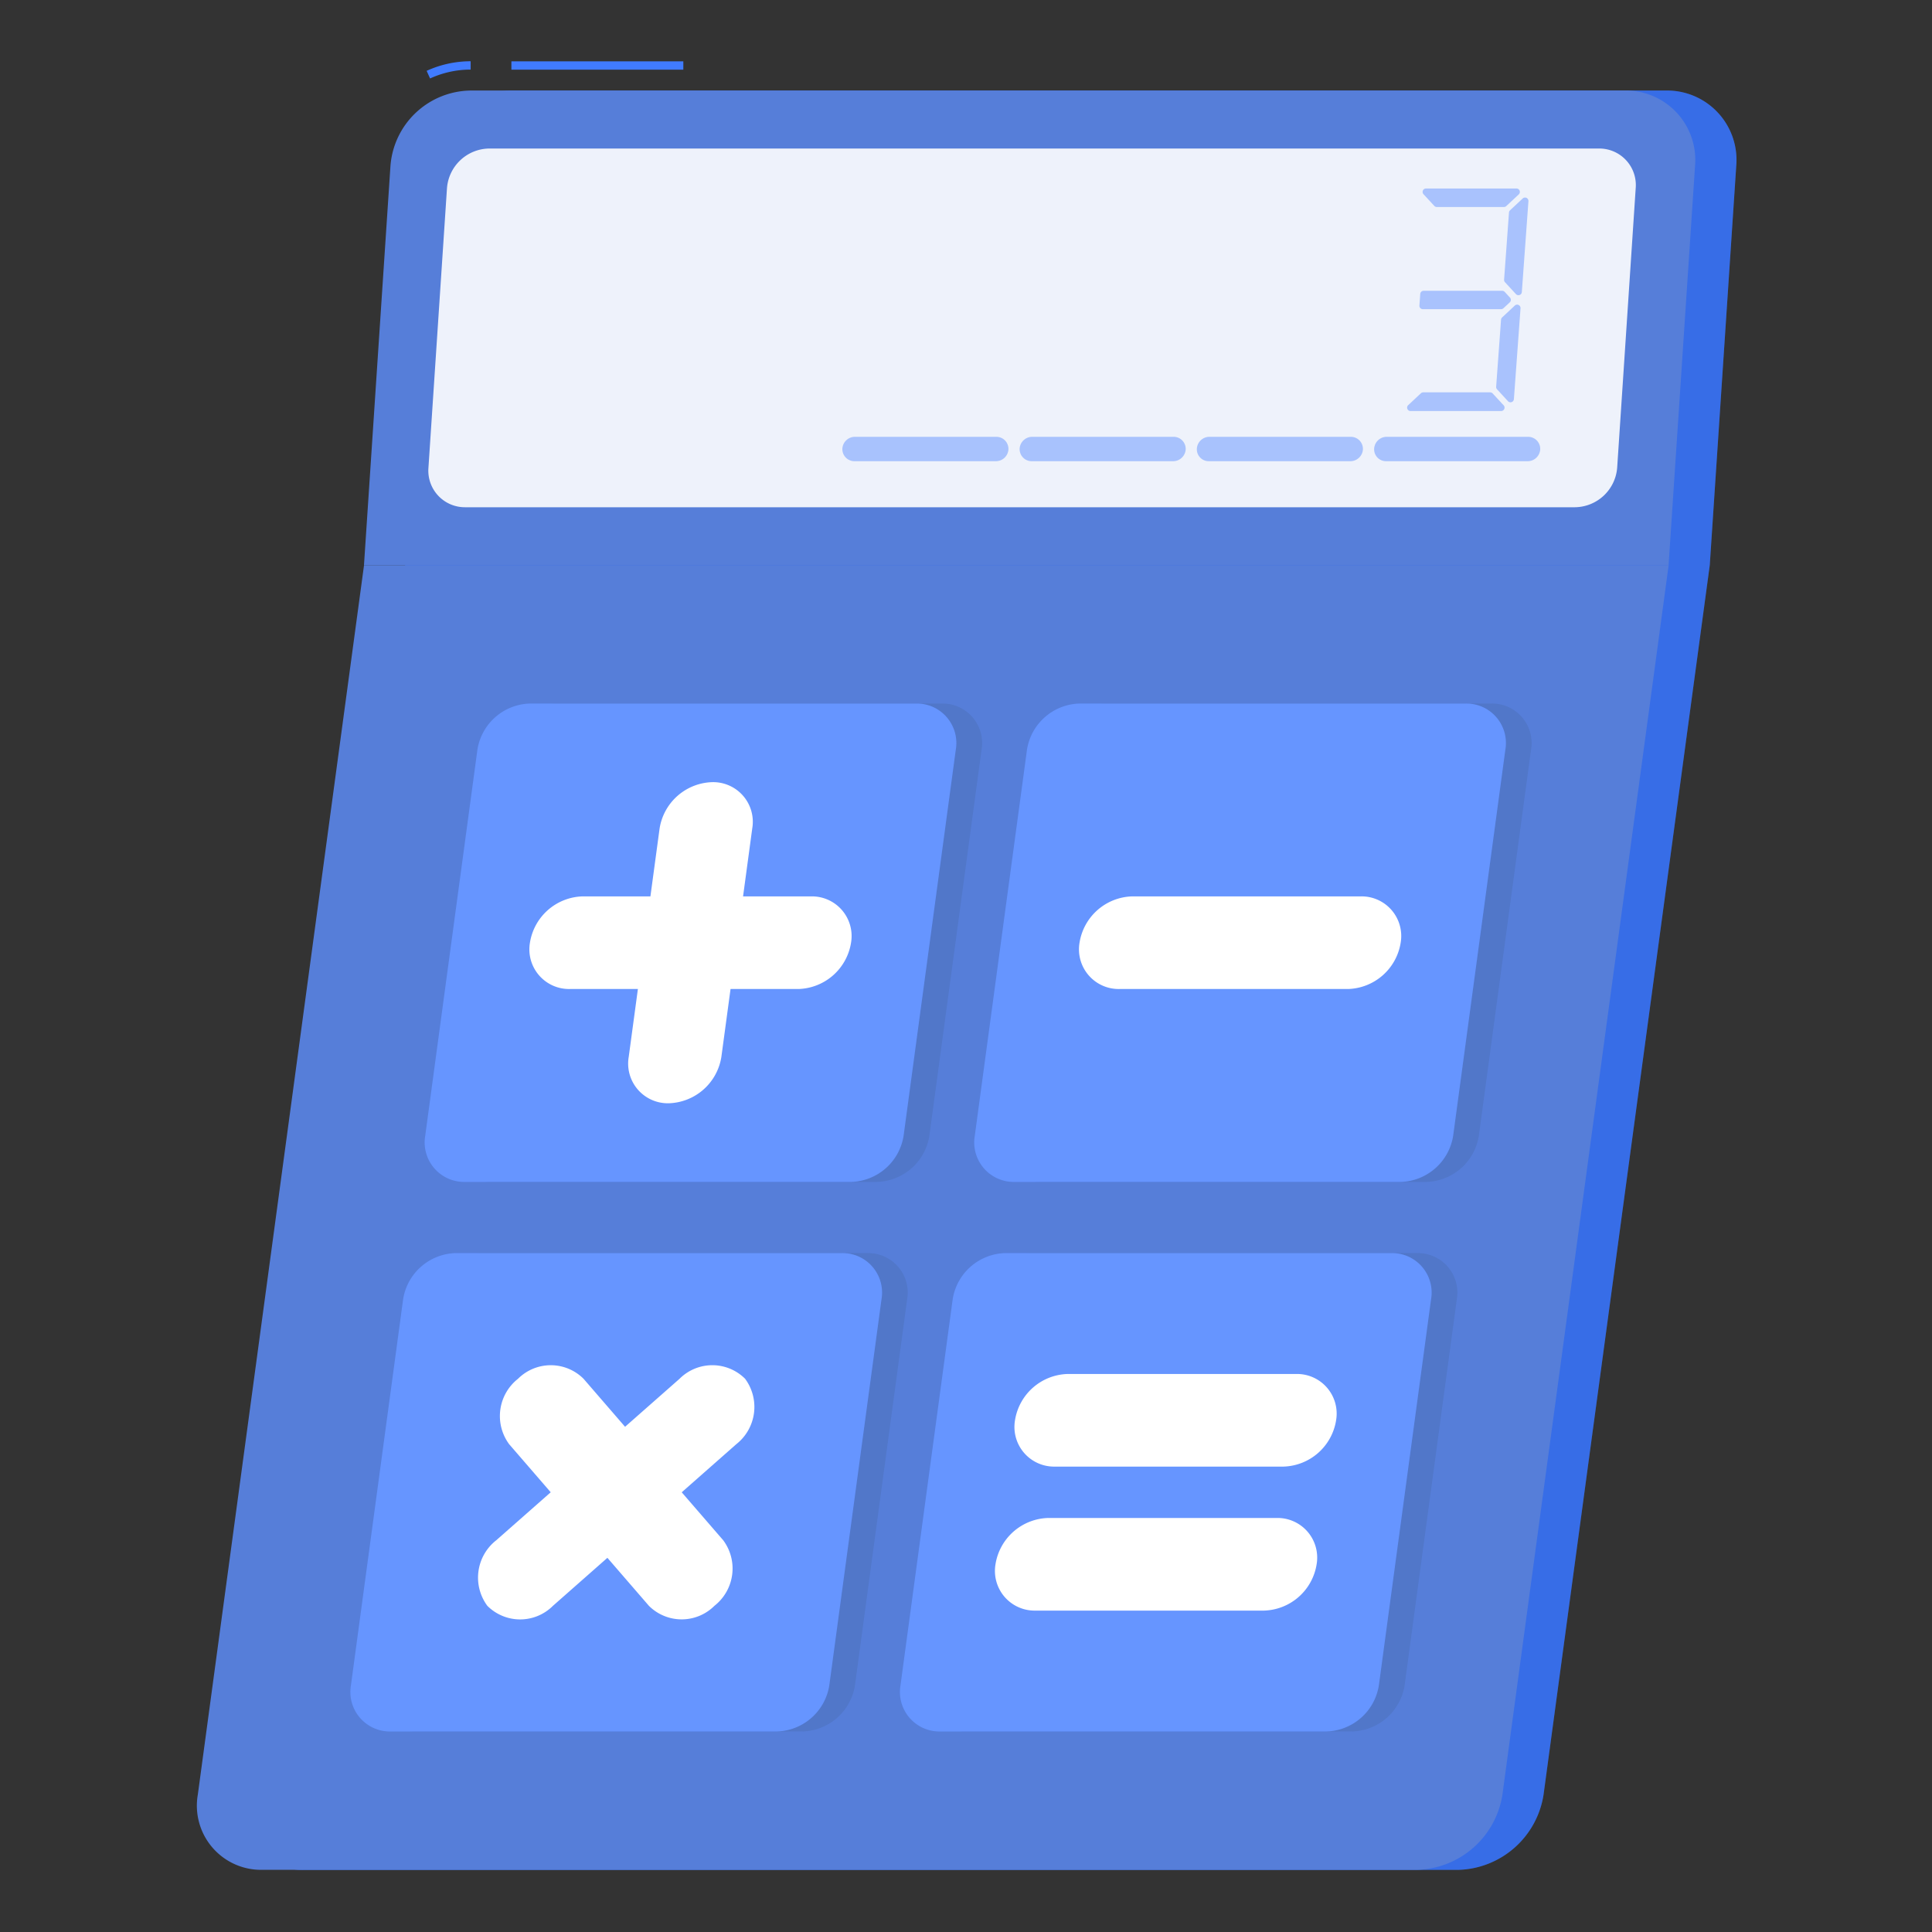 <svg xmlns="http://www.w3.org/2000/svg" width="64" height="64" viewBox="0 0 64 64"><rect x="0" y="0" width="64" height="64" fill="#333333" stroke="none"/><g transform="translate(1481 -365)"><rect width="64" height="64" transform="translate(-1481 365)" fill="none"/><g transform="translate(-1474.47 367.032)"><g transform="translate(0 0)"><g transform="translate(1.361 0.967)"><path d="M-294.6,116.523a2.3,2.3,0,0,0-2.324-2.49h-38.238a2.7,2.7,0,0,0-2.655,2.49l-.878,13.235-5.506,40.728a2.126,2.126,0,0,0,2.153,2.49h38.238a2.941,2.941,0,0,0,2.826-2.49l5.506-40.728Z" transform="translate(344.225 -114.033)" fill="#407bff"/><path d="M-294.6,116.523a2.3,2.3,0,0,0-2.324-2.49h-38.238a2.7,2.7,0,0,0-2.655,2.49l-.878,13.235-5.506,40.728a2.126,2.126,0,0,0,2.153,2.49h38.238a2.941,2.941,0,0,0,2.826-2.49l5.506-40.728Z" transform="translate(344.225 -114.033)" fill="#163988" opacity="0.2"/></g><path d="M-308.739,214.178h-38.238a2.126,2.126,0,0,1-2.153-2.49l5.506-40.728h43.217l-5.506,40.728A2.942,2.942,0,0,1-308.739,214.178Z" transform="translate(349.153 -154.27)" fill="#567ed9"/><rect width="5.695" height="0.276" transform="translate(10.411 0)" fill="#407bff"/><path d="M-321.514,111.1l-.114-.252a3.507,3.507,0,0,1,1.458-.318v.276A3.23,3.23,0,0,0-321.514,111.1Z" transform="translate(329.231 -110.533)" fill="#407bff"/><path d="M-287.368,114.033h-38.238a2.7,2.7,0,0,0-2.655,2.49l-.878,13.235h43.217l.877-13.235A2.3,2.3,0,0,0-287.368,114.033Z" transform="translate(334.666 -113.066)" fill="#567ed9"/><path d="M-321.416,131.559l.614-9.261a1.422,1.422,0,0,1,1.4-1.311h36.754a1.211,1.211,0,0,1,1.224,1.311l-.614,9.261a1.421,1.421,0,0,1-1.4,1.311h-36.754A1.211,1.211,0,0,1-321.416,131.559Z" transform="translate(329.079 -118.099)" fill="#fff" opacity="0.9"/><g transform="translate(40.09 4.211)" opacity="0.4"><path d="M-198.985,125.973l-.417.389a.112.112,0,0,1-.077.03H-201.7a.112.112,0,0,1-.083-.036l-.359-.389a.113.113,0,0,1,.083-.189h2.992A.113.113,0,0,1-198.985,125.973Z" transform="translate(202.677 -125.777)" fill="#407bff"/><path d="M-200.906,150.859H-203.9a.113.113,0,0,1-.077-.2l.416-.389a.112.112,0,0,1,.077-.03h2.216a.114.114,0,0,1,.083.036l.36.389A.113.113,0,0,1-200.906,150.859Z" transform="translate(204.011 -143.486)" fill="#407bff"/><path d="M-199.568,138.4l-.215.2a.113.113,0,0,1-.077.03h-2.592a.113.113,0,0,1-.113-.121l.028-.389a.113.113,0,0,1,.113-.1h2.6a.113.113,0,0,1,.083.036l.175.189A.113.113,0,0,1-199.568,138.4Z" transform="translate(202.965 -134.631)" fill="#407bff"/><path d="M-192.539,139.849l-.219,3a.113.113,0,0,1-.2.068l-.358-.389a.112.112,0,0,1-.03-.085l.162-2.223a.114.114,0,0,1,.036-.074l.415-.388A.113.113,0,0,1-192.539,139.849Z" transform="translate(196.288 -135.874)" fill="#407bff"/><path d="M-191.6,127.005l-.218,3a.113.113,0,0,1-.2.068l-.358-.389a.114.114,0,0,1-.03-.085l.162-2.223a.112.112,0,0,1,.035-.074l.415-.388A.113.113,0,0,1-191.6,127.005Z" transform="translate(195.611 -126.578)" fill="#407bff"/></g><path d="M-207.993,155.948h0a.418.418,0,0,1,.41-.384h4.69a.4.4,0,0,1,.4.425h0a.417.417,0,0,1-.41.383h-4.69A.394.394,0,0,1-207.993,155.948Z" transform="translate(246.984 -143.126)" fill="#407bff" opacity="0.4"/><path d="M-229.253,155.948h0a.418.418,0,0,1,.41-.384h4.69a.4.4,0,0,1,.4.425h0a.418.418,0,0,1-.41.383h-4.69A.394.394,0,0,1-229.253,155.948Z" transform="translate(262.371 -143.126)" fill="#407bff" opacity="0.4"/><path d="M-250.512,155.948h0a.418.418,0,0,1,.41-.384h4.69a.4.4,0,0,1,.4.425h0a.418.418,0,0,1-.41.383h-4.69A.4.4,0,0,1-250.512,155.948Z" transform="translate(277.759 -143.126)" fill="#407bff" opacity="0.4"/><path d="M-271.772,155.948h0a.418.418,0,0,1,.41-.384h4.69a.4.4,0,0,1,.4.425h0a.417.417,0,0,1-.41.383h-4.69A.4.4,0,0,1-271.772,155.948Z" transform="translate(293.147 -143.126)" fill="#407bff" opacity="0.4"/><path d="M-318.753,201.866l1.728-12.782a1.811,1.811,0,0,1,1.739-1.532H-302.5a1.309,1.309,0,0,1,1.325,1.532l-1.728,12.782a1.81,1.81,0,0,1-1.739,1.532h-12.782A1.308,1.308,0,0,1-318.753,201.866Z" transform="translate(327.16 -166.278)" fill="#263238" opacity="0.1"/><path d="M-252.841,201.866l1.728-12.782a1.811,1.811,0,0,1,1.739-1.532h12.782a1.308,1.308,0,0,1,1.325,1.532l-1.728,12.782a1.811,1.811,0,0,1-1.739,1.532h-12.782A1.308,1.308,0,0,1-252.841,201.866Z" transform="translate(279.454 -166.278)" fill="#263238" opacity="0.1"/><path d="M-327.662,267.777l1.728-12.782a1.81,1.81,0,0,1,1.739-1.532h12.782a1.308,1.308,0,0,1,1.325,1.532l-1.728,12.782a1.81,1.81,0,0,1-1.739,1.532h-12.782A1.308,1.308,0,0,1-327.662,267.777Z" transform="translate(333.608 -213.984)" fill="#263238" opacity="0.1"/><path d="M-261.751,267.777l1.728-12.782a1.81,1.81,0,0,1,1.739-1.532H-245.5a1.308,1.308,0,0,1,1.325,1.532l-1.728,12.782a1.81,1.81,0,0,1-1.739,1.532h-12.782A1.308,1.308,0,0,1-261.751,267.777Z" transform="translate(285.903 -213.984)" fill="#263238" opacity="0.1"/><g transform="translate(7.543 21.273)"><path d="M-321.832,201.866l1.728-12.782a1.811,1.811,0,0,1,1.739-1.532h12.782a1.309,1.309,0,0,1,1.325,1.532l-1.728,12.782a1.81,1.81,0,0,1-1.739,1.532h-12.782A1.308,1.308,0,0,1-321.832,201.866Z" transform="translate(321.846 -187.551)" fill="#407bff"/><path d="M-321.832,201.866l1.728-12.782a1.811,1.811,0,0,1,1.739-1.532h12.782a1.309,1.309,0,0,1,1.325,1.532l-1.728,12.782a1.81,1.81,0,0,1-1.739,1.532h-12.782A1.308,1.308,0,0,1-321.832,201.866Z" transform="translate(321.846 -187.551)" fill="#fff" opacity="0.2"/></g><g transform="translate(25.748 21.273)"><path d="M-255.921,201.866l1.728-12.782a1.811,1.811,0,0,1,1.739-1.532h12.782a1.308,1.308,0,0,1,1.325,1.532l-1.728,12.782a1.811,1.811,0,0,1-1.739,1.532H-254.6A1.308,1.308,0,0,1-255.921,201.866Z" transform="translate(255.935 -187.551)" fill="#407bff"/><path d="M-255.921,201.866l1.728-12.782a1.811,1.811,0,0,1,1.739-1.532h12.782a1.308,1.308,0,0,1,1.325,1.532l-1.728,12.782a1.811,1.811,0,0,1-1.739,1.532H-254.6A1.308,1.308,0,0,1-255.921,201.866Z" transform="translate(255.935 -187.551)" fill="#fff" opacity="0.2"/></g><g transform="translate(5.082 39.479)"><path d="M-330.742,267.777l1.728-12.782a1.811,1.811,0,0,1,1.739-1.532h12.782a1.308,1.308,0,0,1,1.325,1.532l-1.728,12.782a1.81,1.81,0,0,1-1.739,1.532h-12.782A1.308,1.308,0,0,1-330.742,267.777Z" transform="translate(330.756 -253.463)" fill="#407bff"/><path d="M-330.742,267.777l1.728-12.782a1.811,1.811,0,0,1,1.739-1.532h12.782a1.308,1.308,0,0,1,1.325,1.532l-1.728,12.782a1.81,1.81,0,0,1-1.739,1.532h-12.782A1.308,1.308,0,0,1-330.742,267.777Z" transform="translate(330.756 -253.463)" fill="#fff" opacity="0.2"/></g><g transform="translate(23.287 39.479)"><path d="M-264.831,267.777l1.728-12.782a1.81,1.81,0,0,1,1.739-1.532h12.782a1.308,1.308,0,0,1,1.325,1.532l-1.728,12.782a1.81,1.81,0,0,1-1.739,1.532h-12.782A1.308,1.308,0,0,1-264.831,267.777Z" transform="translate(264.845 -253.463)" fill="#407bff"/><path d="M-264.831,267.777l1.728-12.782a1.81,1.81,0,0,1,1.739-1.532h12.782a1.308,1.308,0,0,1,1.325,1.532l-1.728,12.782a1.81,1.81,0,0,1-1.739,1.532h-12.782A1.308,1.308,0,0,1-264.831,267.777Z" transform="translate(264.845 -253.463)" fill="#fff" opacity="0.2"/></g><g transform="translate(9.299 23.878)"><path d="M-296.1,207.619h0a1.314,1.314,0,0,1-1.327-1.534l1.023-7.569a1.819,1.819,0,0,1,1.742-1.534h0a1.313,1.313,0,0,1,1.327,1.534l-1.023,7.569A1.819,1.819,0,0,1-296.1,207.619Z" transform="translate(302.425 -196.982)" fill="#fff"/><path d="M-309.274,212.216h0a1.819,1.819,0,0,1,1.742-1.534h7.568a1.314,1.314,0,0,1,1.327,1.534h0a1.819,1.819,0,0,1-1.742,1.534h-7.569A1.313,1.313,0,0,1-309.274,212.216Z" transform="translate(311 -206.898)" fill="#fff"/><path d="M-315.173,274.882h0a1.57,1.57,0,0,1,.293-2.17l6.075-5.352a1.536,1.536,0,0,1,2.17,0h0a1.57,1.57,0,0,1-.293,2.169L-313,274.882A1.536,1.536,0,0,1-315.173,274.882Z" transform="translate(315.488 -247.597)" fill="#fff"/><path d="M-312.261,267.36h0a1.536,1.536,0,0,1,2.169,0l4.629,5.352a1.57,1.57,0,0,1-.293,2.17h0a1.536,1.536,0,0,1-2.17,0l-4.628-5.352A1.57,1.57,0,0,1-312.261,267.36Z" transform="translate(313.593 -247.597)" fill="#fff"/><path d="M-243.363,212.216h0a1.819,1.819,0,0,1,1.742-1.534h7.569a1.313,1.313,0,0,1,1.327,1.534h0a1.819,1.819,0,0,1-1.742,1.534h-7.569A1.314,1.314,0,0,1-243.363,212.216Z" transform="translate(263.295 -206.898)" fill="#fff"/><path d="M-251.105,269.494h0a1.818,1.818,0,0,1,1.741-1.534h7.569a1.313,1.313,0,0,1,1.327,1.534h0a1.819,1.819,0,0,1-1.741,1.534h-7.569A1.314,1.314,0,0,1-251.105,269.494Z" transform="translate(268.899 -248.355)" fill="#fff"/><path d="M-253.44,286.762h0a1.819,1.819,0,0,1,1.742-1.534h7.569a1.313,1.313,0,0,1,1.327,1.534h0a1.819,1.819,0,0,1-1.742,1.534h-7.569A1.314,1.314,0,0,1-253.44,286.762Z" transform="translate(270.588 -260.853)" fill="#fff"/></g></g></g></g></svg>